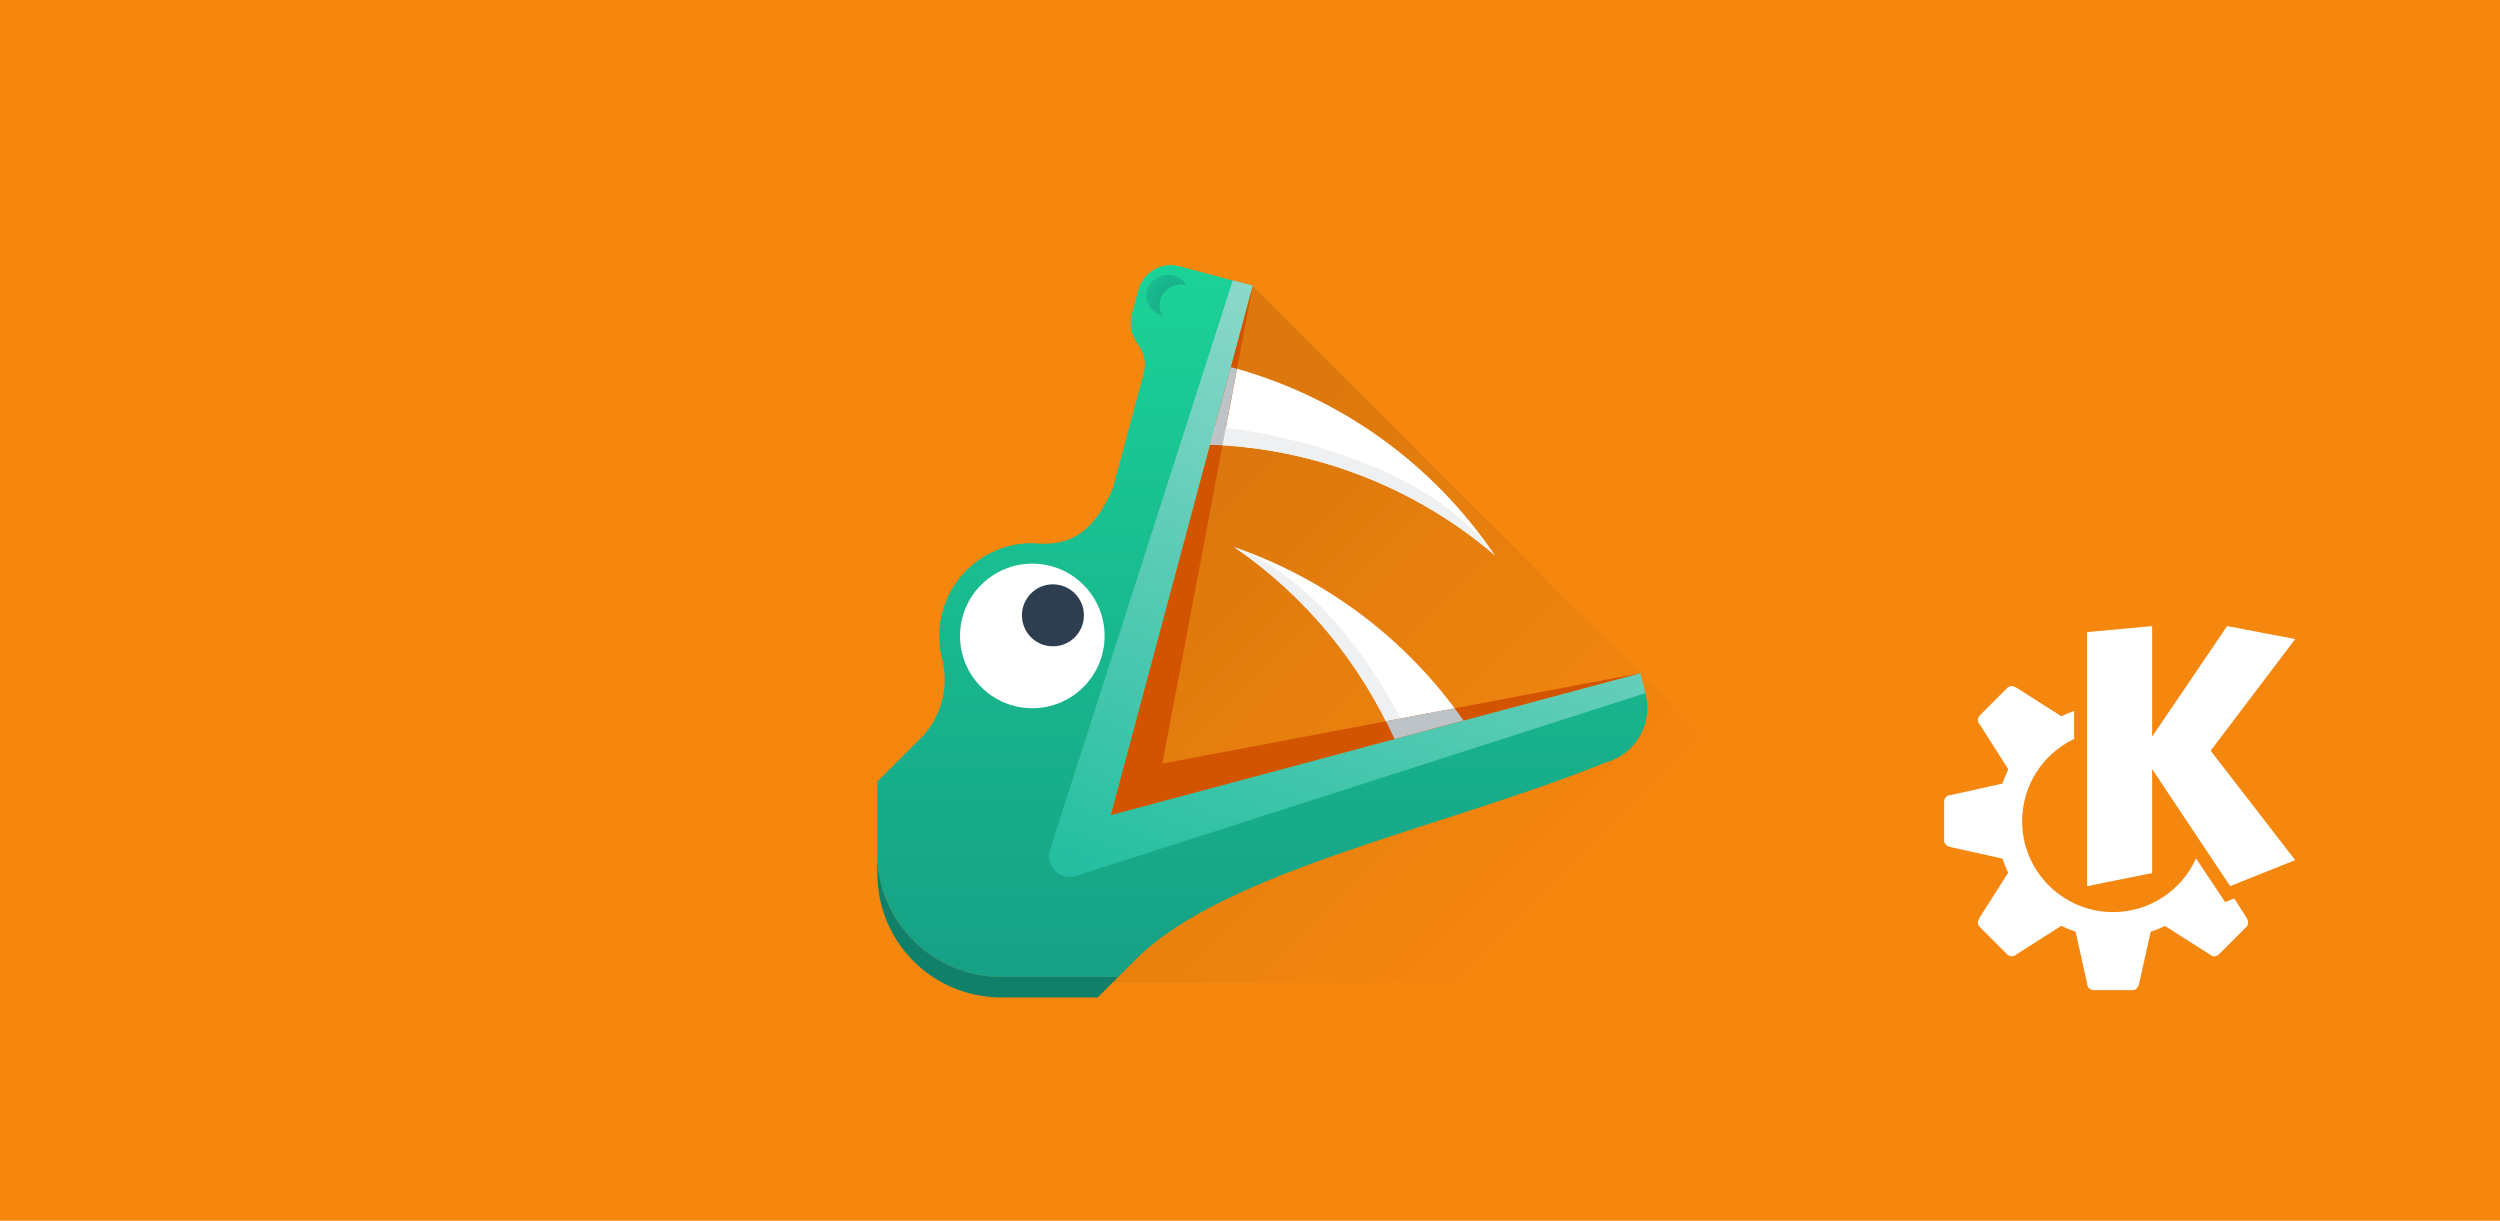 <?xml version="1.0" encoding="UTF-8" standalone="no"?>
<svg id="svg94" width="1024" height="500" version="1.1" viewBox="0 0 1024 500" sodipodi:docname="featureGraphic.svg" inkscape:version="1.4 (e7c3feb100, 2024-10-09)" xml:space="preserve" inkscape:export-filename="featureGraphic.png" inkscape:export-xdpi="96" inkscape:export-ydpi="96" xmlns:inkscape="http://www.inkscape.org/namespaces/inkscape" xmlns:sodipodi="http://sodipodi.sourceforge.net/DTD/sodipodi-0.dtd" xmlns="http://www.w3.org/2000/svg" xmlns:svg="http://www.w3.org/2000/svg"><defs id="defs9"><linearGradient id="linearGradient1078" x1="19.17" x2="19.17" y1="43" y2="1.831" gradientTransform="matrix(0.265,0,0,0.265,7.1425064e-4,0)" gradientUnits="userSpaceOnUse"><stop stop-color="#16a085" offset="0" id="stop5" /><stop stop-color="#1cdc9a" offset="1" id="stop6" /></linearGradient><linearGradient id="linearGradient1087" x1="19.17" x2="40.893" y1="43" y2="-13.595" gradientUnits="userSpaceOnUse" gradientTransform="scale(0.265)"><stop stop-color="#1abc9c" offset="0" id="stop7" /><stop stop-color="#eff0f1" offset="1" id="stop8" /></linearGradient><radialGradient id="radialGradient886" cx="19.473" cy="10.657" r="0.981" gradientTransform="matrix(0.728,0,0,0.729,-9.276,-5.02)" gradientUnits="userSpaceOnUse"><stop stop-color="#16a085" offset="0" id="stop9" /><stop stop-color="#16a085" stop-opacity="0" offset="1" id="stop10" /></radialGradient><linearGradient id="linearGradient1006" x1="4.841" x2="9.417" y1="5.997" y2="10.573" gradientUnits="userSpaceOnUse" gradientTransform="matrix(1.008,0,0,1.008,-0.053,-0.02)"><stop offset="0" id="stop3" /><stop stop-color="#05221c" stop-opacity="0" offset="1" id="stop4" /></linearGradient></defs><sodipodi:namedview id="namedview9" pagecolor="#ffffff" bordercolor="#666666" borderopacity="1.0" inkscape:showpageshadow="2" inkscape:pageopacity="0.0" inkscape:pagecheckerboard="0" inkscape:deskcolor="#d1d1d1" showgrid="true" inkscape:zoom="0.5285828" inkscape:cx="565.66351" inkscape:cy="329.18211" inkscape:window-width="1600" inkscape:window-height="826" inkscape:window-x="0" inkscape:window-y="0" inkscape:window-maximized="1" inkscape:current-layer="layer1"><sodipodi:guide position="0,500" orientation="0,1024" id="guide9" inkscape:locked="false" /><sodipodi:guide position="1024,500" orientation="500,0" id="guide10" inkscape:locked="false" /><sodipodi:guide position="1024,0" orientation="0,-1024" id="guide11" inkscape:locked="false" /><sodipodi:guide position="0,0" orientation="-500,0" id="guide12" inkscape:locked="false" /><sodipodi:guide position="0,500" orientation="0,1024" id="guide14" inkscape:locked="false" /><sodipodi:guide position="1024,500" orientation="500,0" id="guide15" inkscape:locked="false" /><sodipodi:guide position="1024,0" orientation="0,-1024" id="guide16" inkscape:locked="false" /><sodipodi:guide position="0,0" orientation="-500,0" id="guide17" inkscape:locked="false" /><inkscape:grid id="grid1" units="px" originx="512" originy="400" spacingx="50" spacingy="50" empcolor="#3f52ff" empopacity="0.251" color="#3f3fff" opacity="0.125" empspacing="5" enabled="true" visible="true" /></sodipodi:namedview>
<g inkscape:groupmode="layer" id="layer1" inkscape:label="alligator"><g id="g1" style="display:inline"><rect id="rect34" width="1024" height="500" fill="#93cee9" inkscape:label="rect34" x="0" y="0" style="fill:#f5860e;fill-opacity:1" /><g id="g1780" transform="matrix(3.3,0,0,3.3,610,150)" fill="#ffffff" stroke-width="0.08"><path id="path1176" d="m 64.863,39.705 c -0.199,-0.01 -0.39,0.05 -0.548,0.208 l -3.426,3.426 c -0.316,0.316 -0.316,0.825 0,1.141 l 3.54,5.56 c -0.283,0.572 -0.529,1.161 -0.734,1.765 l -6.43,1.428 c -0.447,0 -0.807,0.36 -0.807,0.807 v 4.841 c 0,0.447 0.371,0.71 0.807,0.807 l 6.433,1.431 c 0.199,0.598 0.437,1.182 0.712,1.749 l -3.546,5.573 c -0.24,0.377 -0.316,0.825 0,1.141 l 3.423,3.426 c 0.316,0.316 0.825,0.316 1.141,0 l 5.573,-3.549 c 0.576,0.287 1.171,0.536 1.781,0.744 l 1.428,6.43 c 0,0.447 0.36,0.807 0.807,0.807 h 4.841 c 0.447,0 0.71,-0.371 0.807,-0.807 l 1.431,-6.433 c 0.607,-0.202 1.2,-0.444 1.774,-0.725 l 5.547,3.533 c 0.316,0.316 0.825,0.316 1.141,0 l 3.426,-3.426 c 0.316,-0.316 0.24,-0.764 0,-1.141 l -1.513,-2.377 -1.128,0.451 -3.615,-5.421 c -1.822,4.051 -5.849,6.659 -10.291,6.663 -6.239,0 -11.296,-5.058 -11.296,-11.296 0.005,-4.359 2.517,-8.325 6.455,-10.193 v -3.473 c -0.543,0.186 -1.075,0.404 -1.592,0.652 l -5.547,-3.533 c -0.189,-0.12 -0.394,-0.199 -0.593,-0.208 z" style="stroke-width:0.08" /><path id="path1178" d="m 82.277,32.254 -8.069,0.747 v 31.529 l 8.069,-1.614 v -12.91 l 9.683,14.524 8.069,-3.228 -10.49,-13.578 10.496,-13.856 -8.45,-1.614 -9.308,13.717 z" style="stroke-width:0.08" /></g></g><g id="g25" transform="matrix(31.974,0,0,31.974,325.537,36.309)" style="stroke-width:0.118"><path d="m 5.863,2.525 -3.469,7.313 -1.072,0.957 c 0.291,0.398 0.76,0.658 1.293,0.658 h 7.47 c 0.887,0 1.601,-0.714 1.601,-1.601 v -1.503 z" fill="url(#linearGradient1006)" opacity="0.1" style="fill:url(#linearGradient1006);stroke-width:0.014;paint-order:fill markers stroke" id="path12" /><path d="m 1.058,9.79 v 0.265 c 0,0.879 0.708,1.587 1.587,1.587 h 1.236 l 0.265,-0.265 h -1.501 c -0.879,0 -1.587,-0.708 -1.587,-1.587 z" fill="#11806b" style="stroke-width:0.008;paint-order:fill markers stroke" id="path11" /><path d="m 5.633,5.875 c 0.901,0.619 1.606,1.472 2.05,2.457 l 0.884,-0.237 c -0.709,-1.018 -1.729,-1.804 -2.934,-2.221 z" fill="#ffffff" style="stroke-width:0.008;paint-order:fill markers stroke" id="path13" /><path d="m 5.587,3.567 -0.266,0.993 c 1.338,0.049 2.624,0.543 3.645,1.415 -0.81,-1.197 -2.016,-2.041 -3.379,-2.408 z" fill="#ffffff" style="stroke-width:0.008;paint-order:fill markers stroke" id="path14" /><path d="m 8.15,8.91 -0.207,0.119 c -0.394,-1.28 -1.203,-2.394 -2.311,-3.155 1.422,0.544 2.301,2.448 2.517,3.035 z" fill="#eff0f1" style="stroke-width:0.118;paint-order:fill markers stroke" id="path15" /><path d="m 4.848,2.26 c -0.203,-0.012 -0.392,0.118 -0.447,0.322 l -0.083,0.309 c -0.037,0.138 -0.003,0.277 0.079,0.381 l -0.002,0.001 c 0.079,0.103 0.111,0.239 0.075,0.375 -1.339e-4,5.027e-4 1.36e-4,0.001 0,0.002 l -0.017,0.061 -0.005,0.017 -0.297,1.109 -0.009,0.033 -0.069,0.256 c -0.238,0.537 -0.525,0.751 -1.031,0.696 -0.658,0 -1.191,0.533 -1.191,1.191 2.89e-5,0.109 0.015,0.217 0.044,0.322 0.072,0.332 -0.01,0.688 -0.252,0.957 l -0.587,0.587 v 0.913 c 0,0.107 0.011,0.212 0.031,0.313 0.013,0.066 0.031,0.13 0.052,0.192 0.005,0.015 0.011,0.03 0.017,0.045 0.019,0.051 0.041,0.102 0.065,0.15 0.005,0.009 0.009,0.019 0.013,0.028 0.031,0.06 0.065,0.118 0.103,0.173 9.842e-4,0.001 0.002,0.003 0.003,0.004 0.035,0.051 0.074,0.099 0.115,0.145 0.01,0.011 0.019,0.022 0.029,0.032 0.041,0.044 0.084,0.086 0.129,0.125 0.003,0.003 0.007,0.006 0.01,0.009 0.051,0.043 0.105,0.082 0.161,0.118 0.007,0.004 0.014,0.009 0.021,0.013 0.049,0.03 0.099,0.058 0.151,0.083 0.011,0.005 0.023,0.011 0.034,0.017 0.061,0.027 0.123,0.052 0.188,0.071 0.147,0.045 0.303,0.069 0.465,0.069 h 1.501 l 0.226,-0.226 c 1.135,-1.135 3.964,-1.688 6.014,-2.519 0.388,-0.104 0.617,-0.5 0.513,-0.888 -0.023,-0.085 -0.052,-0.134 -0.088,-0.16 l 0.02,-0.095 -0.699,0.188 h -0.002 l -6.081,1.629 0.089,-0.331 0.269,-1.005 0.897,-3.345 0.426,-1.59 0.137,-0.511 -0.511,-0.137 c -0.002,-4.657e-4 -0.003,-5.847e-4 -0.005,-0.001 l -0.416,-0.112 -0.019,-0.005 -5.292e-4,0.002 c -0.023,-0.005 -0.045,-0.01 -0.068,-0.011 z" fill="url(#linearGradient1078)" style="fill:url(#linearGradient1078);stroke-width:0.008;paint-order:fill markers stroke" id="path16" /><circle cx="3.043" cy="7.011" r="0.926" fill="#ffffff" style="stroke-width:0.118;paint-order:fill markers stroke" id="circle16" /><ellipse cx="3.307" cy="6.747" rx="0.397" ry="0.397" fill="#2c3e50" style="stroke-width:0.118;paint-order:fill markers stroke" id="ellipse16" /><path d="m 5.611,2.455 -2.346,7.311 h 5.292e-4 c -0.023,0.086 -0.001,0.178 0.058,0.244 0.066,0.074 0.169,0.104 0.265,0.079 v 10e-4 l 7.311,-2.347 -0.068,-0.255 -6.782,1.817 1.817,-6.781 z" fill="url(#linearGradient1087)" style="fill:url(#linearGradient1087);stroke-width:0.008;paint-order:fill markers stroke" id="path17" /><path d="m 4.049,9.305 4.588,-4.588" fill="#ffffff" opacity="0.878" style="stroke-width:0.118;paint-order:fill markers stroke" id="path18" /><path d="m 5.867,2.524 -1.158,6.122 6.123,-1.158 -6.782,1.817 z" fill="#d35400" style="stroke-width:0.118;paint-order:fill markers stroke" id="path19" /><path d="m 8.453,7.938 -0.88,0.166 c 0.038,0.075 0.075,0.15 0.11,0.227 l 0.884,-0.237 c -0.037,-0.053 -0.075,-0.105 -0.114,-0.157 z" fill="#bdc3c7" style="stroke-width:0.008;paint-order:fill markers stroke" id="path20" /><path d="m 5.383,4.329 -0.062,0.231 c 1.338,0.049 2.624,0.543 3.645,1.415 -0.894,-1.232 -2.96,-1.589 -3.583,-1.646 z" fill="#eff0f1" style="stroke-width:0.008;paint-order:fill markers stroke" id="path21" /><path d="m 5.587,3.567 -0.266,0.993 c 0.053,0.002 0.106,0.003 0.159,0.007 l 0.185,-0.978 c -0.026,-0.007 -0.052,-0.014 -0.078,-0.021 z" fill="#bdc3c7" style="stroke-width:0.008;paint-order:fill markers stroke" id="path22" /><path d="m 4.782,2.386 a 0.279,0.265 0 0 0 -0.279,0.265 0.279,0.265 0 0 0 0.208,0.255 0.279,0.265 0 0 1 -0.039,-0.133 0.279,0.265 0 0 1 0.279,-0.265 0.279,0.265 0 0 1 0.071,0.009 0.279,0.265 0 0 0 -0.24,-0.131 z" fill="url(#radialGradient886)" style="fill:url(#radialGradient886);stroke-width:0.118;paint-order:fill markers stroke" id="path23" /></g></g><g inkscape:groupmode="layer" id="layer2" inkscape:label="Abdeckung" style="display:none" transform="translate(0,0.874)"><rect style="fill:#000000;fill-rule:evenodd" id="rect2" width="924" height="74.345" x="50" y="-25" /><rect style="fill:#000000;fill-rule:evenodd" id="rect3" width="1030.939" height="150" x="-38" y="450" /><rect style="fill:#000000;fill-rule:evenodd" id="rect4" width="88" height="758.874" x="974" y="-58.874" /><rect style="fill:#000000;fill-rule:evenodd" id="rect5" width="75.564" height="720.141" x="-25.564" y="-58.874" /><circle style="opacity:0.45;fill:#000000;stroke-width:0.378;paint-order:fill markers stroke" id="path5-7" cx="772.544" cy="121.56" r="41.5" /><circle style="opacity:0.45;fill:#000000;stroke-width:0.378;paint-order:fill markers stroke" id="path5" cx="124.5" cy="121.825" r="41.5" /><circle style="opacity:0.45;fill:#000000;stroke-width:0.378;paint-order:fill markers stroke" id="path5-7-3" cx="905.5" cy="121.56" r="41.5" /></g></svg>
